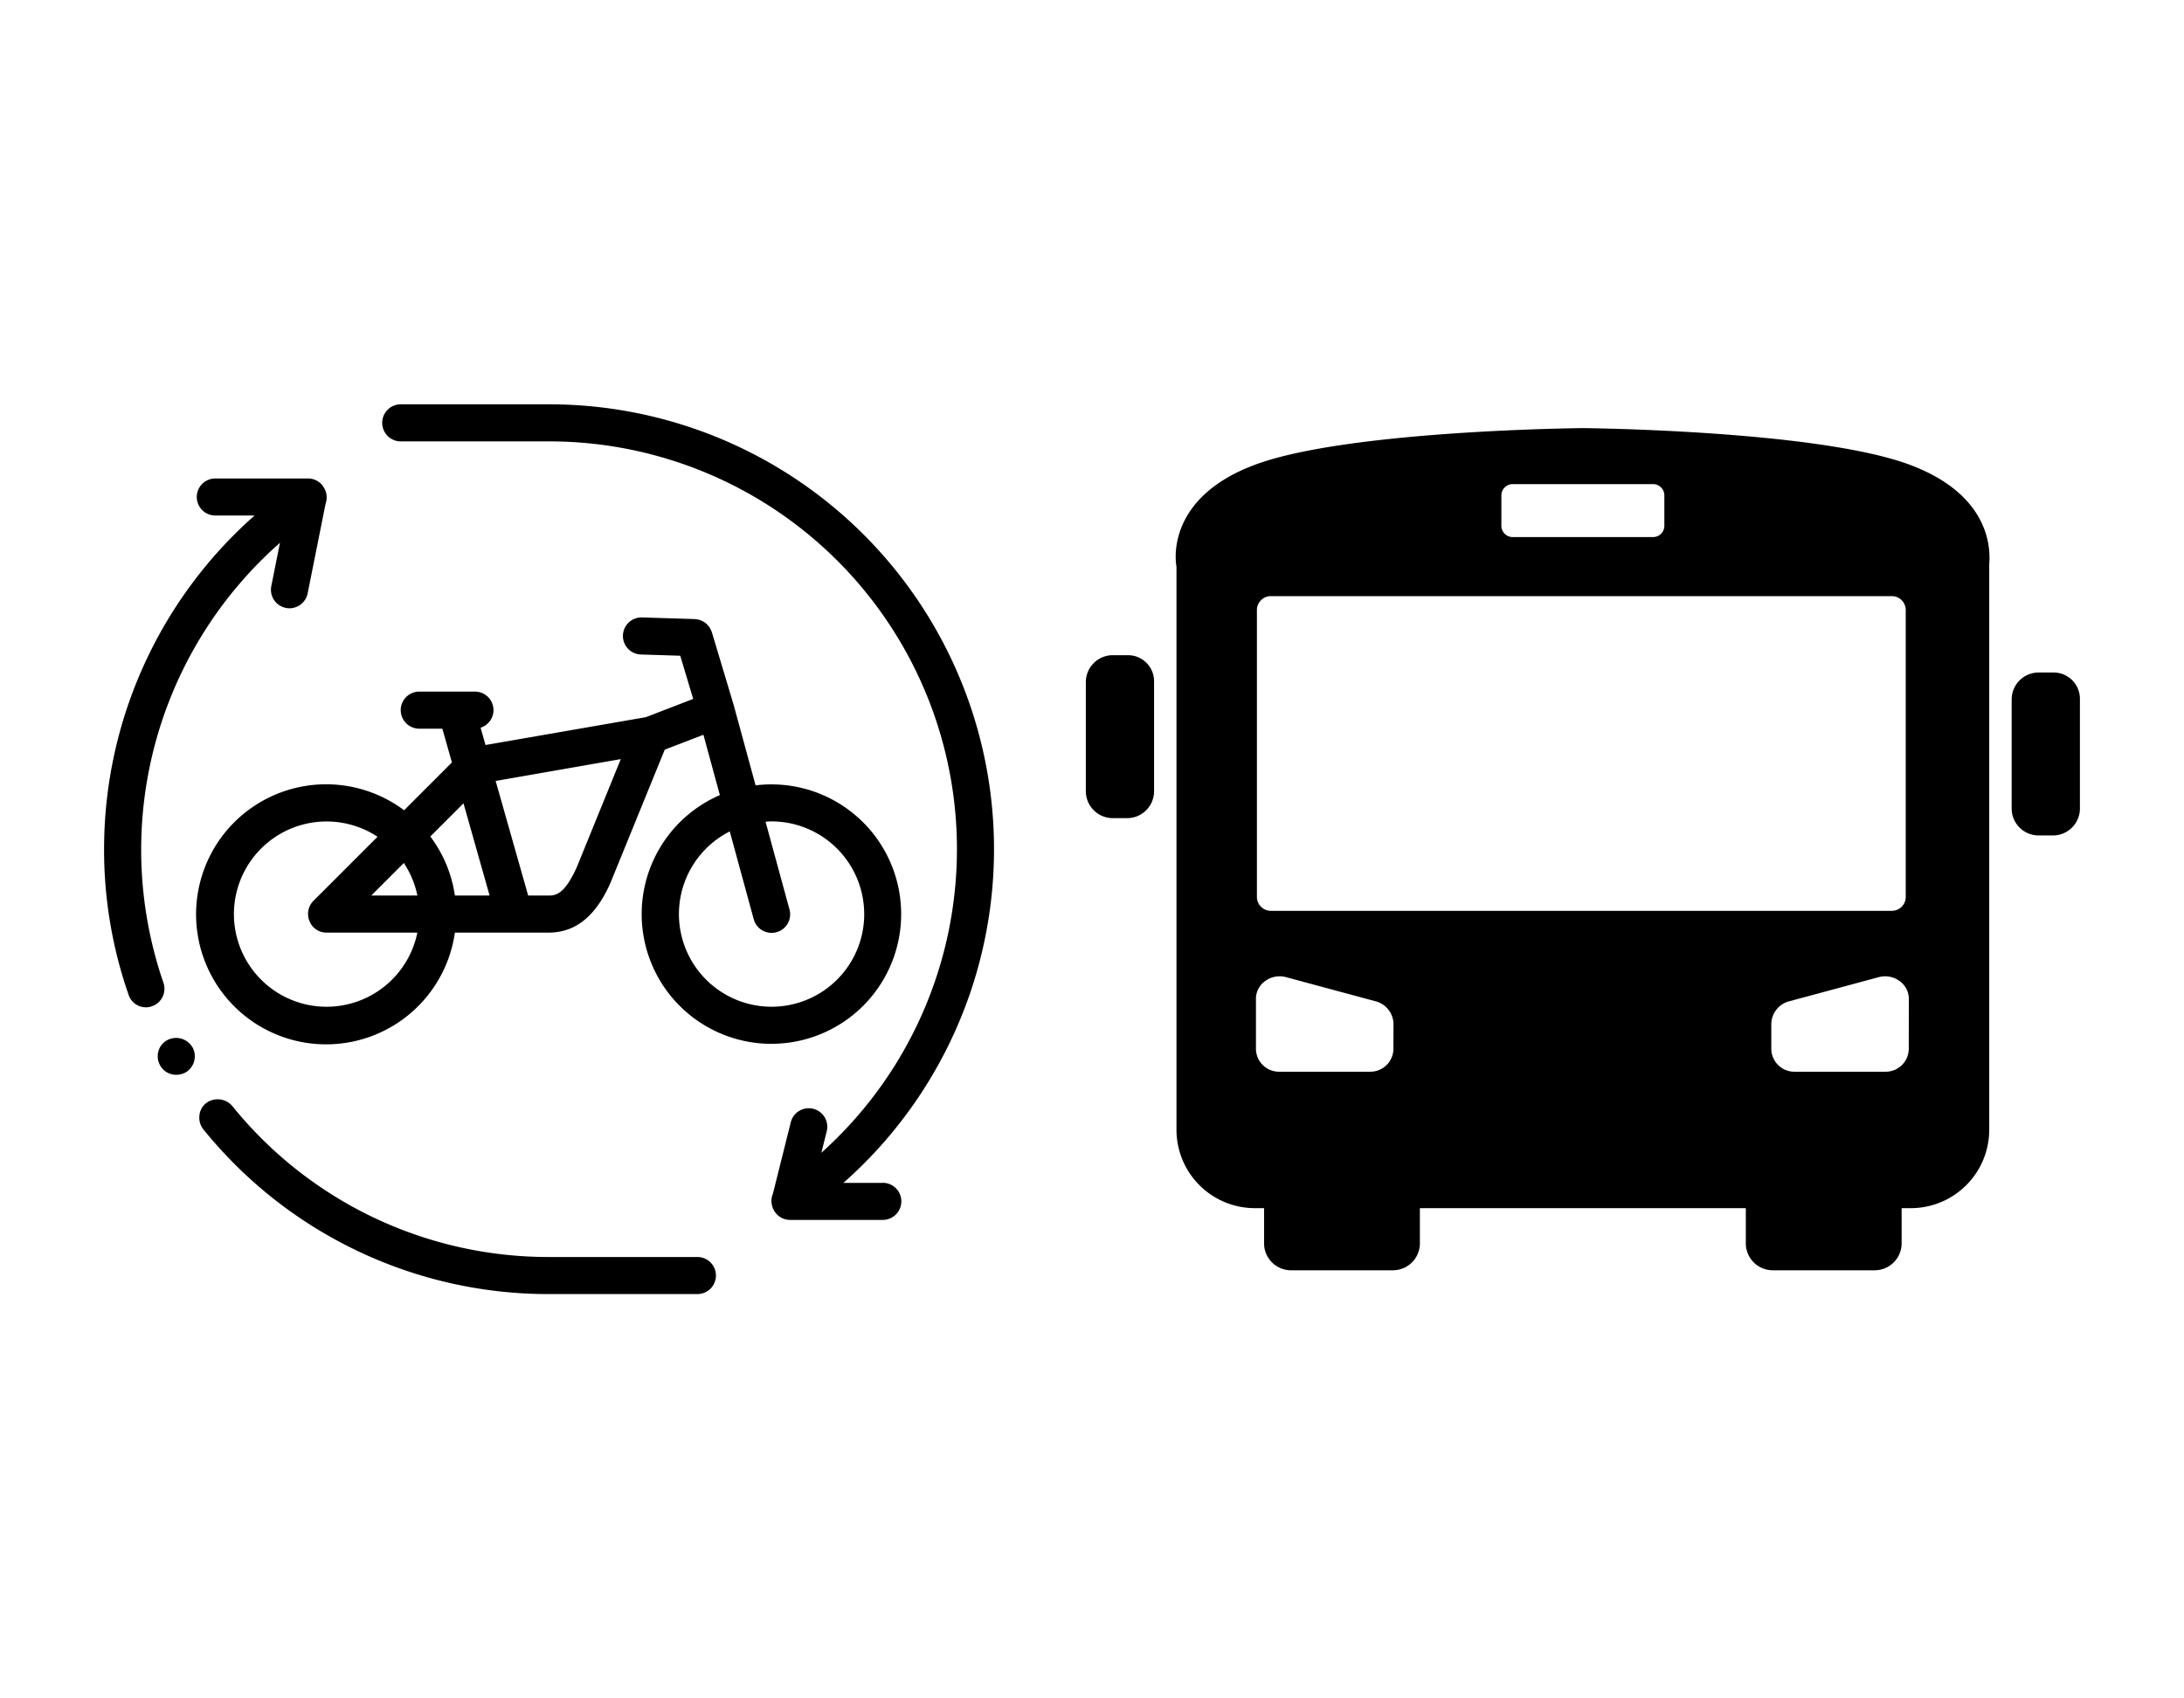 <svg xmlns="http://www.w3.org/2000/svg" viewBox="0 0 90 70"><g id="_90x70" data-name="90x70"><path d="M6.268,41.471a.736.736,0,0,1-.252.046.749.749,0,0,1-.718-.52A18.137,18.137,0,0,1,4.289,35,18.341,18.341,0,0,1,10.49,21.248H8.873a.764.764,0,0,1,0-1.528h3.82a.764.764,0,0,1,.591.28c.014.017.024.037.036.056l.007.009.012.021a.765.765,0,0,1,.046.082.756.756,0,0,1,.032.592l-.739,3.696a.764.764,0,0,1-.749.614.755.755,0,0,1-.15-.015.764.764,0,0,1-.599-.899l.357-1.784A16.847,16.847,0,0,0,6.734,40.501.761.761,0,0,1,6.268,41.471Zm1.658,1.688a.777.777,0,0,0-1.031-.29.733.733,0,0,0-.367.458.767.767,0,0,0,.069.581.75.75,0,0,0,.665.39.802.802,0,0,0,.375-.091.773.773,0,0,0,.298-1.04Zm20.812,8.649H22.626A16.74,16.74,0,0,1,9.569,45.581a.795.795,0,0,0-1.077-.114.733.733,0,0,0-.275.519.775.775,0,0,0,.16.557,18.275,18.275,0,0,0,14.242,6.793h6.12a.764.764,0,0,0,0-1.528Zm3.056-8.786a5.346,5.346,0,0,1-2.129-10.252l-.678-2.486-1.593.613L25.155,36.39c-.604,1.367-1.429,2.04-2.529,2.048H18.745a5.359,5.359,0,1,1-2.093-5.043l1.971-1.971-.394-1.391h-.951a.764.764,0,0,1,0-1.528H19.57a.762.762,0,0,1,.235,1.488l.202.713,6.607-1.147,1.952-.753-.534-1.78-1.609-.05a.764.764,0,0,1,.022-1.528h.024l2.159.067c.011.001.021.004.033.004a.64.64,0,0,1,.069.01.705.705,0,0,1,.08.016c.021.005.04.013.06.021.026.01.052.02.077.032.019.01.037.021.055.032.023.014.046.029.067.044.019.015.036.031.052.046a.742.742,0,0,1,.053.053.667.667,0,0,1,.044.057c.015.021.03.042.043.064.011.02.021.04.031.061a.693.693,0,0,1,.033.079c.003.009.007.015.01.024l.897,2.99.002.011.003.009.9,3.301a5.346,5.346,0,1,1,.655,10.652Zm-14.594-4.584h-3.743a.746.746,0,0,1-.703-.474.765.765,0,0,1,.16-.833l2.644-2.644a3.818,3.818,0,1,0,1.641,3.95Zm0-1.528a3.796,3.796,0,0,0-.559-1.342L15.299,36.91Zm2.976,0L19.1,33.109l-1.367,1.367A5.309,5.309,0,0,1,18.745,36.91Zm5.406-5.623-5.157.9L21.765,36.91h.885c.412,0,.718-.306,1.107-1.139Zm10.031,6.387a3.824,3.824,0,0,0-3.82-3.82c-.083,0-.165.007-.246.012l.984,3.607a.764.764,0,1,1-1.474.402l-.984-3.607a3.818,3.818,0,1,0,5.541,3.406Zm.764,11.079H34.755A18.337,18.337,0,0,0,22.626,16.664H16.514a.764.764,0,1,0,0,1.528h6.112A16.807,16.807,0,0,1,33.847,47.513l.217-.868a.764.764,0,1,0-1.482-.37l-.732,2.928a.76.76,0,0,0-.03.505.745.745,0,0,0,.044.124l.012.021a.874.874,0,0,0,.044.082c.005.007.012.012.018.019.007.01.011.021.019.031a.762.762,0,0,0,.602.294h3.82a.764.764,0,1,0,0-1.528Z"/><path d="M46.509,27.004h-.672a1.111,1.111,0,0,0-1.091,1.091v4.533A1.111,1.111,0,0,0,45.837,33.72h.63a1.111,1.111,0,0,0,1.091-1.091v-4.533A1.075,1.075,0,0,0,46.509,27.004Z"/><path d="M84.619,27.718h-.63a1.111,1.111,0,0,0-1.091,1.091v4.533A1.111,1.111,0,0,0,83.99,34.433h.63a1.111,1.111,0,0,0,1.091-1.091v-4.533A1.084,1.084,0,0,0,84.619,27.718Z"/><path d="M78.701,19.156c-3.82-1.427-13.473-1.511-13.473-1.511s-9.696.084-13.515,1.511-3.232,4.197-3.232,4.197V46.563a3.233,3.233,0,0,0,3.232,3.232h.378v1.469a1.111,1.111,0,0,0,1.091,1.091h4.239a1.111,1.111,0,0,0,1.091-1.091v-1.469h13.431v1.469a1.111,1.111,0,0,0,1.091,1.091h4.239a1.111,1.111,0,0,0,1.091-1.091v-1.469h.378a3.233,3.233,0,0,0,3.232-3.232V23.311C81.933,23.311,82.521,20.583,78.701,19.156ZM61.87,20.415a.466.466,0,0,1,.462-.462h5.792a.466.466,0,0,1,.462.462v1.259a.466.466,0,0,1-.462.462H62.332a.466.466,0,0,1-.462-.462Zm-4.449,22.791a.95.95,0,0,1-.965.965H52.721a.95.95,0,0,1-.965-.965V41.191a.897.897,0,0,1,.378-.755,1.005,1.005,0,0,1,.84-.168l3.736,1.007a.983.983,0,0,1,.714.923Zm-5.037-5.666a.574.574,0,0,1-.588-.588V25.158a.574.574,0,0,1,.588-.588h25.561a.574.574,0,0,1,.588.588V36.952a.574.574,0,0,1-.588.588Zm26.274,5.666a.95.95,0,0,1-.965.965H73.958a.95.95,0,0,1-.965-.965V42.198a.983.983,0,0,1,.714-.923l3.736-1.007a1.005,1.005,0,0,1,.839.168.897.897,0,0,1,.378.755Z"/></g></svg>